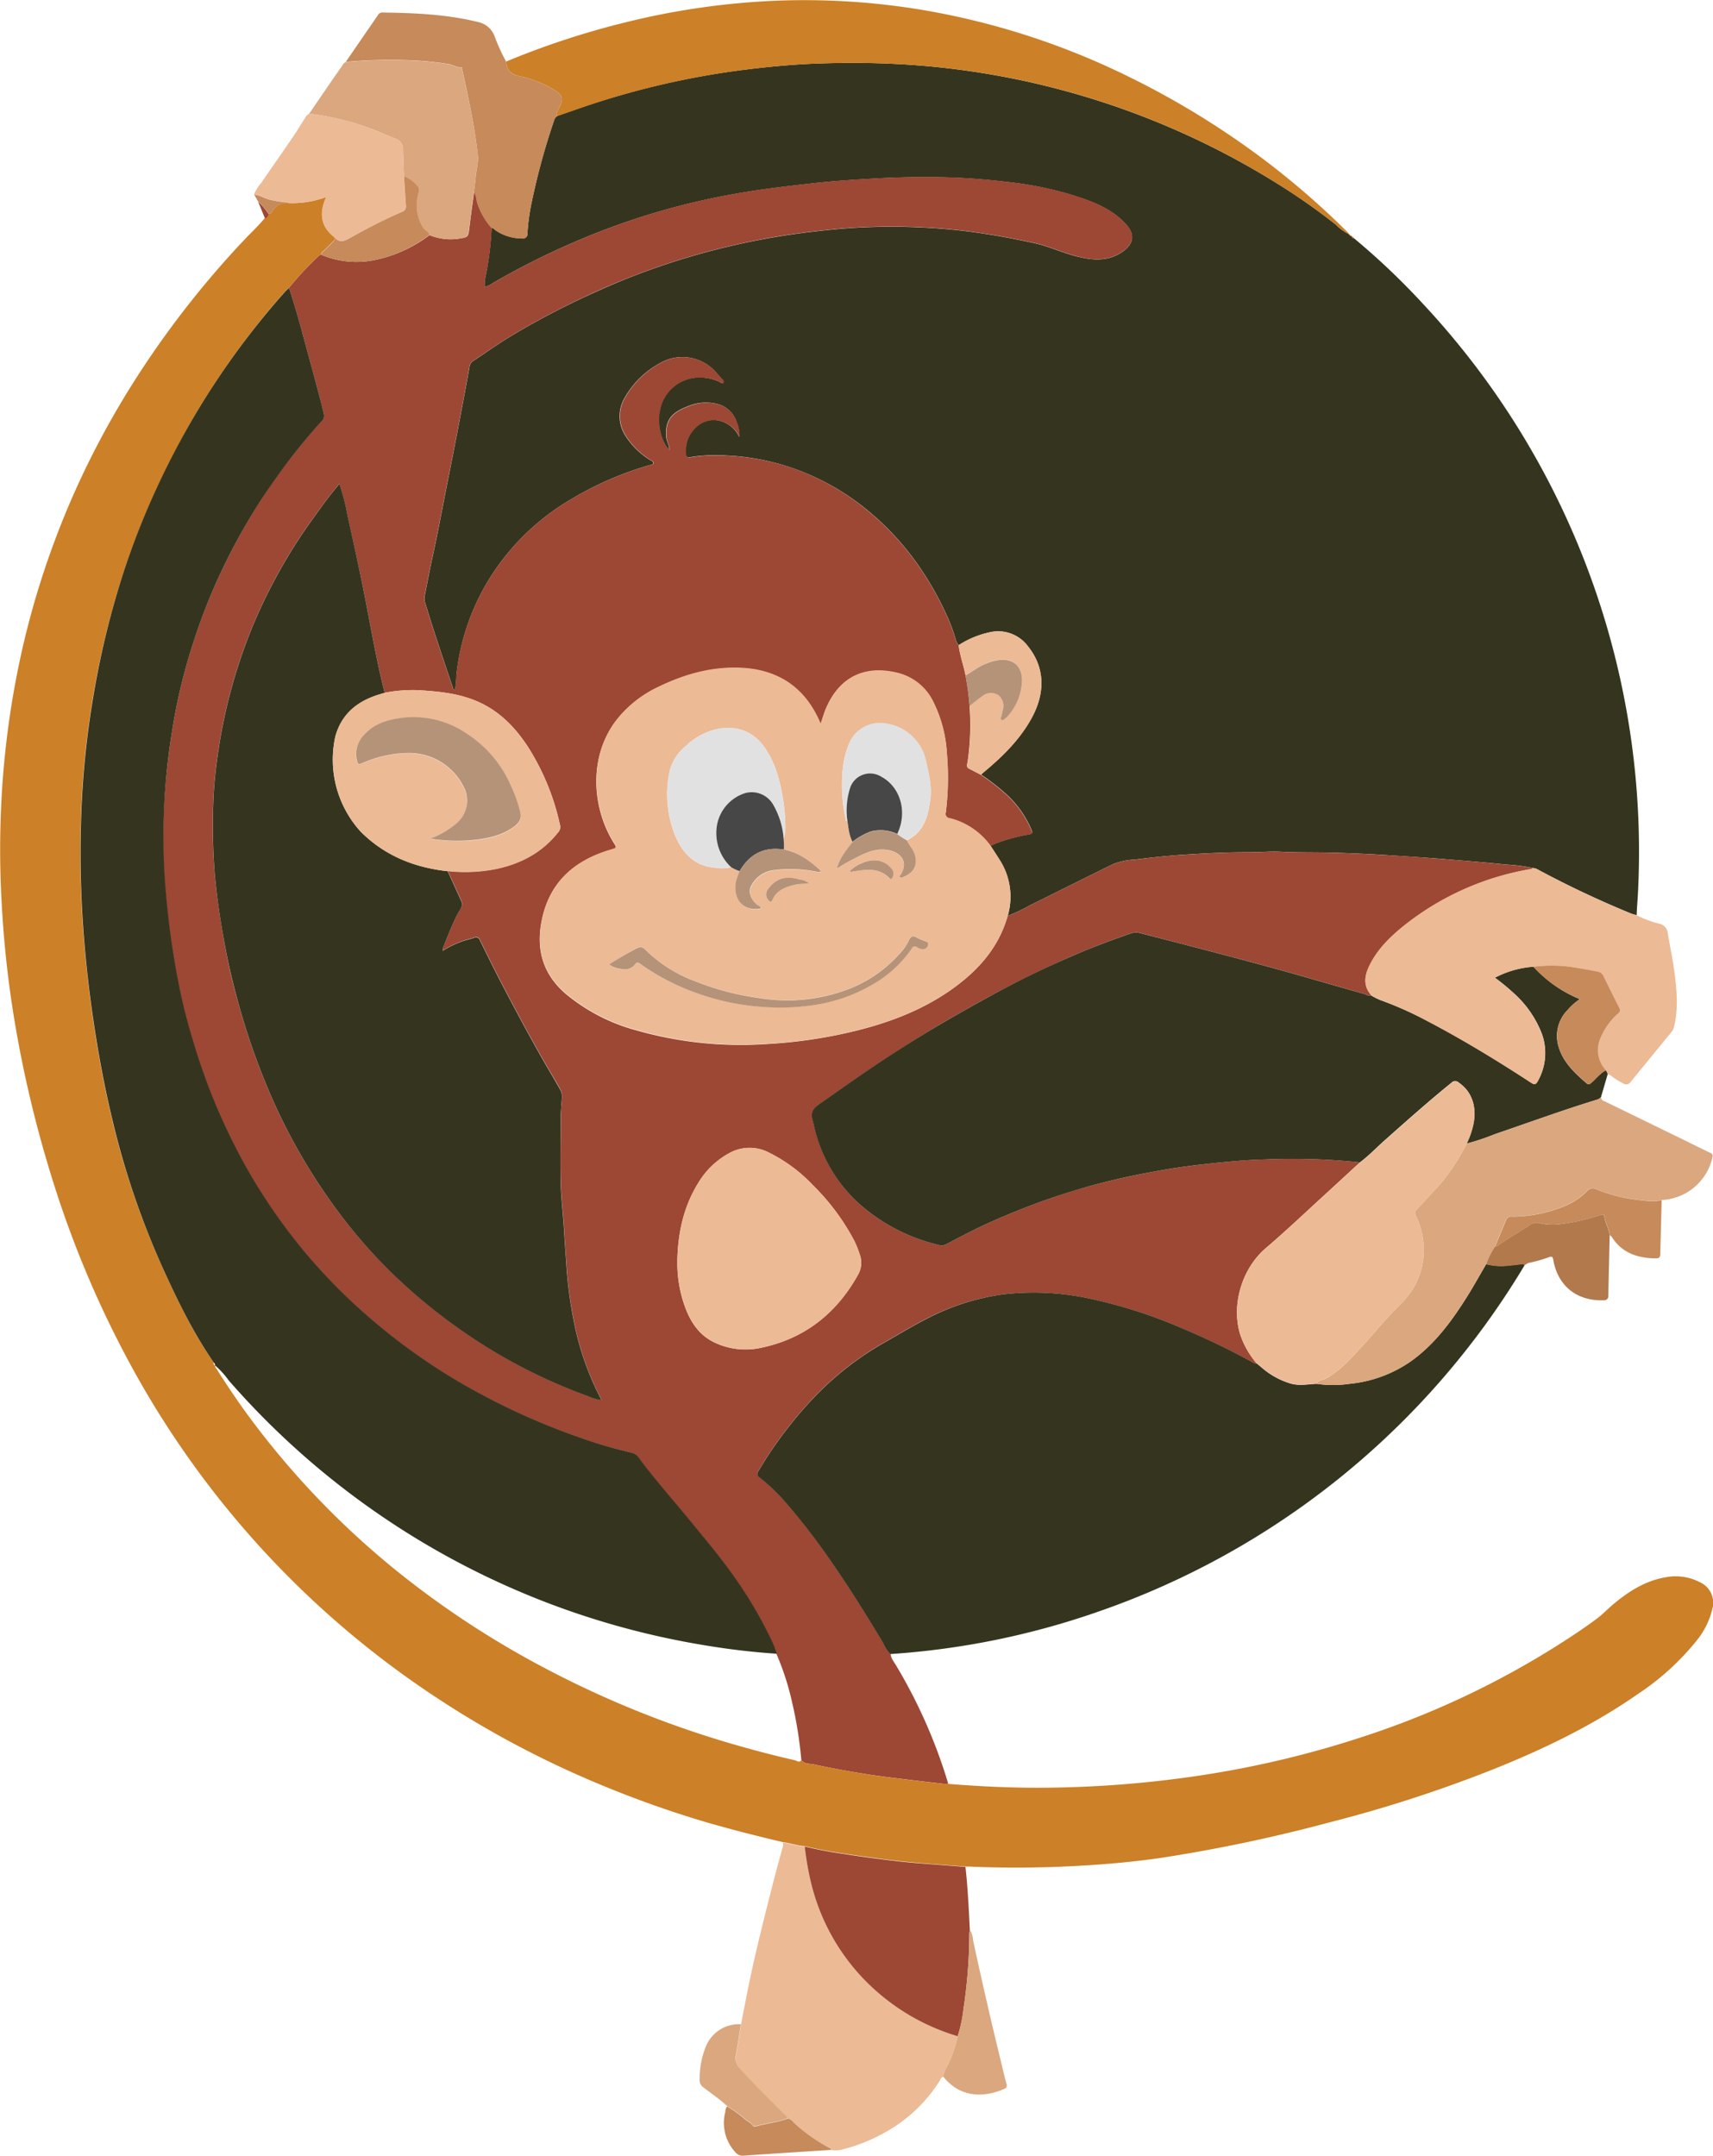 <svg id="图层_1" data-name="图层 1" xmlns="http://www.w3.org/2000/svg" viewBox="0 0 422.44 531.56"><title>LOGO_Rafiki-4</title><path d="M335,63.49a176.81,176.81,0,0,1,16.88,16,197.85,197.85,0,0,1,53.23,145.77c-0.09,1.73-.26,3.46-0.3,5.2a10.33,10.33,0,0,1-1.26-.34,243.26,243.26,0,0,1-23.06-10.87,2.59,2.59,0,0,0-1.23-.39,39.51,39.51,0,0,0-6.6-.86c-5.54-.58-11.09-1-16.65-1.46-4.92-.38-9.85-0.68-14.79-1q-5.79-.32-11.59-0.48c-4.19-.11-8.38,0-12.58-0.23-2.71-.13-5.43.14-8.14,0.13-5.15,0-10.29.25-15.43,0.58-4.17.26-8.33,0.7-12.47,1.23a16.46,16.46,0,0,0-5.24,1.08c-6.91,3.38-13.78,6.84-20.68,10.24a36.72,36.72,0,0,1-5.38,2.54,16.8,16.8,0,0,0-1.8-13.47c-0.8-1.28-1.64-2.55-2.45-3.82,0.62-.26,1.23-0.55,1.86-0.78a43.58,43.58,0,0,1,7.59-2c1.07-.18.88-0.6,0.61-1.25a25.34,25.34,0,0,0-6-8.52,58.65,58.65,0,0,0-6.4-5l0.73-.62c4.6-3.83,8.84-8,11.75-13.3,3.5-6.4,3.19-12.61-.92-17.71a9.14,9.14,0,0,0-9.24-3.48,22.74,22.74,0,0,0-7.82,3.21,2.78,2.78,0,0,1-.75-1.47,46.26,46.26,0,0,0-2.58-6.69,77.18,77.18,0,0,0-6.47-11.29,67.66,67.66,0,0,0-13.69-14.6A60,60,0,0,0,195.94,120a57.9,57.9,0,0,0-15.57-2.86,39.13,39.13,0,0,0-9,.41c-0.77.14-1.06-.15-1.07-1a8.63,8.63,0,0,1,.55-3.64c1.54-3.46,5-5.59,8.87-4a7.29,7.29,0,0,1,3.77,3.63,8.7,8.7,0,0,0-.72-3.82,6.59,6.59,0,0,0-4.18-4.15,11.42,11.42,0,0,0-7.94.5c-3.66,1.4-5.53,3.23-5.16,7.52,0.1,1.09.77,2,.75,3.14-1.93-1.75-3.05-6.16-2.39-9.5a9.89,9.89,0,0,1,10-8.35,11.34,11.34,0,0,1,4.95,1.17c0.22,0.11.58,0.48,0.82,0.06a0.65,0.65,0,0,0-.31-0.72c-0.43-.48-0.86-0.95-1.27-1.43a11,11,0,0,0-14.27-2.49,21.87,21.87,0,0,0-8.49,8.36,8.91,8.91,0,0,0,.14,9.43,19.17,19.17,0,0,0,6.11,6c0.32,0.21.85,0.33,0.76,0.81a1,1,0,0,1-.91.44A81.37,81.37,0,0,0,141.9,128,58.61,58.61,0,0,0,123,145.78a56.52,56.52,0,0,0-9.27,25.61,19.82,19.82,0,0,1-.33,3.49,0.76,0.76,0,0,1-.61-0.74c-2.33-6.91-4.67-13.82-6.79-20.8a3.39,3.39,0,0,1-.06-1.66c0.63-3.2,1.23-6.41,1.93-9.6,1.39-6.34,2.55-12.72,3.82-19.08q2.75-13.75,5.26-27.55a2.07,2.07,0,0,1,.81-1.54c3.13-2.06,6.16-4.26,9.37-6.18A195.76,195.76,0,0,1,145.46,78c5-2.31,10-4.47,15.2-6.35a179.25,179.25,0,0,1,23.41-6.78q8-1.74,16.12-2.75c5.14-.63,10.29-1.15,15.46-1.31a155.33,155.33,0,0,1,22.59.87c6.06,0.69,12,1.79,18,3.08,3.41,0.74,6.57,2.22,9.91,3.13,3.78,1,7.62,1.58,11.24-.6,2.82-1.7,4.27-4.1,1.45-7.19-3.8-4.17-9-5.87-14.09-7.44a88.63,88.63,0,0,0-15.45-3c-5.15-.61-10.31-1-15.49-1.11-6.11-.13-12.21,0-18.32.38-4.62.27-9.23,0.57-13.82,1.09-6.24.7-12.48,1.42-18.68,2.51a176.72,176.72,0,0,0-40.54,12.15,187.47,187.47,0,0,0-19.62,9.88,5.69,5.69,0,0,1-2.11,1,8.87,8.87,0,0,1,.18-2.43A79.68,79.68,0,0,0,122.42,61a1.23,1.23,0,0,1,.8.46,11.33,11.33,0,0,0,6.6,2.13,1.17,1.17,0,0,0,1.45-1.34,51.85,51.85,0,0,1,1.06-7.68,167.38,167.38,0,0,1,5.48-20,1.84,1.84,0,0,1,.91-1.21l4.06-1.4a201.91,201.91,0,0,1,40.31-9.73c6.74-.89,13.49-1.55,20.27-1.77,6.19-.2,12.39-0.19,18.59.12a196.28,196.28,0,0,1,94.59,29.73,155.17,155.17,0,0,1,14.1,9.91,12.24,12.24,0,0,0,3.24,2.36,0.19,0.19,0,0,0,.25.23l-0.06,0,0.05-.05a0.28,0.28,0,0,0,.38.3l0.08,0C334.59,63.41,334.66,63.59,335,63.49Z" transform="translate(-1.19 -4.82)" style="fill:#35351f"/><path d="M249.69,230.65a36.72,36.72,0,0,0,5.38-2.54c6.9-3.4,13.77-6.86,20.68-10.24a16.46,16.46,0,0,1,5.24-1.08c4.14-.53,8.3-1,12.47-1.23,5.13-.32,10.27-0.59,15.43-0.58,2.71,0,5.43-.26,8.14-0.13,4.19,0.2,8.39.12,12.58,0.23q5.8,0.15,11.59.48c4.93,0.27,9.86.58,14.79,1,5.55,0.42,11.11.88,16.65,1.46a39.49,39.49,0,0,1,6.6.86,1,1,0,0,1-.75.29,68.42,68.42,0,0,0-30.76,13.69c-3.56,2.82-6.8,6-8.83,10.12-1.23,2.52-1.56,5,.56,7.34a2.68,2.68,0,0,1-1.59-.39c-8.13-2.26-16.22-4.69-24.37-6.89q-15.46-4.17-31-8.12a4,4,0,0,0-2.35,0c-5,1.74-10,3.61-14.91,5.76-6.93,3.06-13.74,6.37-20.38,10-3.9,2.16-7.79,4.32-11.62,6.58Q225,262.17,217,267.53c-4.7,3.15-9.31,6.43-13.94,9.68-1.74,1.22-1.87,2.42-1.37,4.11,0.07,0.23.13,0.46,0.18,0.69a36.45,36.45,0,0,0,11.82,20.15,45.13,45.13,0,0,0,19,9.63,2.51,2.51,0,0,0,1.94-.22c2.54-1.33,5.06-2.69,7.65-3.93,4.64-2.23,9.39-4.18,14.21-6,4.22-1.59,8.51-3,12.83-4.19,5.32-1.51,10.73-2.68,16.17-3.7,4.93-.92,9.9-1.6,14.88-2.12,4.28-.44,8.57-0.84,12.87-0.93a158.24,158.24,0,0,1,23.32.72c-3,2.76-6,5.53-9,8.28-4.72,4.31-9.35,8.72-14.21,12.86-5.86,5-8.59,13.94-6.32,21.3A21.44,21.44,0,0,0,311.1,341a1,1,0,0,1-.69-0.11q-8.55-4.67-17.52-8.48a120.37,120.37,0,0,0-22.71-7.33A65.06,65.06,0,0,0,248.32,324a57.24,57.24,0,0,0-18.25,5.76c-3.84,1.94-7.51,4.18-11.25,6.31a74.79,74.79,0,0,0-15.17,11.53,90.09,90.09,0,0,0-7.4,8.27,95.18,95.18,0,0,0-8,11.59,1,1,0,0,0,.25,1.61,47.93,47.93,0,0,1,7.14,7,167.2,167.2,0,0,1,11,14.44c4.21,6.1,8.12,12.39,11.95,18.73,0.69,1.15,1.14,2.47,2.22,3.36,0.12,1.25,1,2.17,1.55,3.18a128.25,128.25,0,0,1,12.54,28.4c0,0.15.07,0.31,0.1,0.47a11.14,11.14,0,0,1-1.19,0c-3.23-.37-6.46-0.75-9.69-1.15s-6.47-.77-9.68-1.3q-6.34-1-12.64-2.35c-1-.21-2.28,0-3-1.13a101.91,101.91,0,0,0-2.29-14.25,66.06,66.06,0,0,0-3.86-11.89,27.77,27.77,0,0,0-2.09-4.95,102.06,102.06,0,0,0-8-13.46c-3.12-4.5-6.61-8.69-10.06-12.91-4.37-5.33-9-10.47-13.14-16-0.67-.89-1.17-2-2.59-2.28a114.54,114.54,0,0,1-12.61-3.7,168.1,168.1,0,0,1-24-10.47,149.88,149.88,0,0,1-32.74-23.43,135.75,135.75,0,0,1-13.72-15,141.34,141.34,0,0,1-11.46-17,153.21,153.21,0,0,1-7.87-16,156.11,156.11,0,0,1-5.65-15.86c-1.32-4.39-2.49-8.83-3.4-13.32q-1.78-8.83-2.78-17.8c-0.54-4.91-.95-9.84-1.08-14.77A159.28,159.28,0,0,1,42.42,194q0.78-7.07,2.1-14a140.83,140.83,0,0,1,4.38-16.87,145.25,145.25,0,0,1,8.23-20.23A152.36,152.36,0,0,1,65.59,128c2.3-3.55,4.77-7,7.34-10.32,2.36-3.07,4.86-6,7.43-8.9a1.89,1.89,0,0,0,.72-1.8c-0.5-1.93-.94-3.87-1.46-5.79-1.32-4.92-2.68-9.84-4-14.76-1-3.58-2-7.13-3.16-10.65a77.94,77.94,0,0,1,7.49-8,1.18,1.18,0,0,1,.44-0.15A22.41,22.41,0,0,0,94,68.85a33.59,33.59,0,0,0,13.11-6.06,13.69,13.69,0,0,0,7.35.86c2.1-.34,2.21-0.35,2.46-2.49,0.36-3,.79-6.06,1.2-9.08a6.71,6.71,0,0,1,.67,2.37,16.86,16.86,0,0,0,3.68,6.6,79.71,79.71,0,0,1-1.55,12.07,8.87,8.87,0,0,0-.18,2.43,5.69,5.69,0,0,0,2.11-1,187.47,187.47,0,0,1,19.62-9.88A176.72,176.72,0,0,1,183,52.49c6.2-1.09,12.44-1.81,18.68-2.51,4.59-.51,9.2-0.82,13.82-1.09,6.11-.35,12.21-0.52,18.32-0.38,5.18,0.11,10.34.5,15.49,1.11a88.63,88.63,0,0,1,15.45,3c5.14,1.57,10.29,3.27,14.09,7.44,2.82,3.09,1.37,5.49-1.45,7.19-3.62,2.18-7.45,1.64-11.24.6-3.34-.91-6.5-2.39-9.91-3.13-6-1.29-11.93-2.38-18-3.08a155.33,155.33,0,0,0-22.59-.87c-5.17.16-10.32,0.68-15.46,1.31q-8.13,1-16.12,2.75a179.25,179.25,0,0,0-23.41,6.78c-5.16,1.89-10.21,4-15.2,6.35a195.76,195.76,0,0,0-18.37,9.76c-3.21,1.92-6.25,4.12-9.37,6.18a2.07,2.07,0,0,0-.81,1.54q-2.5,13.8-5.26,27.55c-1.27,6.36-2.43,12.74-3.82,19.08-0.7,3.19-1.3,6.4-1.93,9.6a3.39,3.39,0,0,0,.06,1.66c2.12,7,4.46,13.89,6.79,20.8a0.76,0.76,0,0,0,.61.74,19.82,19.82,0,0,0,.33-3.49A56.52,56.52,0,0,1,123,145.78,58.61,58.61,0,0,1,141.9,128a81.37,81.37,0,0,1,19.56-8.5,1,1,0,0,0,.91-0.44c0.09-.47-0.44-0.6-0.76-0.81a19.17,19.17,0,0,1-6.11-6,8.91,8.91,0,0,1-.14-9.43,21.87,21.87,0,0,1,8.49-8.36A11,11,0,0,1,178.12,97c0.42,0.48.85,1,1.27,1.43a0.65,0.65,0,0,1,.31.72c-0.25.42-.6,0-0.82-0.06a11.34,11.34,0,0,0-4.95-1.17,9.89,9.89,0,0,0-10,8.35c-0.66,3.34.47,7.75,2.39,9.5,0-1.14-.66-2.05-0.75-3.14-0.38-4.29,1.5-6.12,5.16-7.52a11.42,11.42,0,0,1,7.94-.5,6.59,6.59,0,0,1,4.18,4.15,8.7,8.7,0,0,1,.72,3.82,7.29,7.29,0,0,0-3.77-3.63c-3.89-1.57-7.33.56-8.87,4a8.63,8.63,0,0,0-.55,3.64c0,0.81.3,1.1,1.07,1a39.13,39.13,0,0,1,9-.41A57.9,57.9,0,0,1,195.94,120a60,60,0,0,1,18.17,9.87,67.66,67.66,0,0,1,13.69,14.6,77.18,77.18,0,0,1,6.47,11.29,46.26,46.26,0,0,1,2.58,6.69,2.78,2.78,0,0,0,.75,1.47c0.31,2.53,1.21,4.92,1.69,7.4s0.81,5,1,7.5c0.05,1,.12,2,0.15,3a62.82,62.82,0,0,1-.64,10.87c-0.09.56-.42,1.28,0.41,1.69s1.92,1,2.87,1.47a58.65,58.65,0,0,1,6.4,5,25.34,25.34,0,0,1,6,8.52c0.26,0.65.45,1.07-.61,1.25a43.58,43.58,0,0,0-7.59,2c-0.63.23-1.24,0.52-1.86,0.78a17.71,17.71,0,0,0-10-6.76,1.08,1.08,0,0,1-1-1.43,69.24,69.24,0,0,0,.27-14.59,32.68,32.68,0,0,0-3.44-12.87,13.35,13.35,0,0,0-8.94-7c-8-1.88-14.06,1.09-17.35,8.58-0.55,1.25-.91,2.58-1.37,3.9a1.06,1.06,0,0,1-.18-0.21c-3.76-8.79-10.57-13.18-20-13.48-7.13-.23-13.82,1.74-20.17,4.85a28.53,28.53,0,0,0-9.66,7.55c-7.21,8.8-6.62,21.55-1.18,30.47,0.95,1.55,1,1.47-.73,2-8.53,2.52-14.61,7.55-16.71,16.56-1.72,7.37-.2,13.76,5.69,18.86a45.78,45.78,0,0,0,17.32,9,94,94,0,0,0,32.35,3.42,119.75,119.75,0,0,0,20.83-3c8.73-2.06,17.06-5.12,24.48-10.3C242.25,244.3,247.44,238.59,249.69,230.65ZM96,175.65a1.12,1.12,0,0,0,0-.24c-1.86-7.38-3.17-14.86-4.62-22.33C90,146,88.43,138.9,86.86,131.82a52.71,52.71,0,0,0-2-7.74,1,1,0,0,0-.28.39c-2.61,3.07-4.91,6.36-7.26,9.64a127.73,127.73,0,0,0-8.59,14,124.24,124.24,0,0,0-8.72,20.54,130.33,130.33,0,0,0-5.16,22.44,107.64,107.64,0,0,0-1.05,10.81,151.28,151.28,0,0,0,.34,18.56c0.49,5.56,1.37,11.06,2.33,16.54,0.88,5,2,9.9,3.39,14.78a171.08,171.08,0,0,0,8,22.9,144.42,144.42,0,0,0,14.61,26A130,130,0,0,0,96.9,317.78a135.24,135.24,0,0,0,17,14.29A133.13,133.13,0,0,0,146.06,349a13.26,13.26,0,0,0,3.47,1.05c-0.17-.38-0.27-0.64-0.4-0.88a70.89,70.89,0,0,1-6.06-16.93A107.34,107.34,0,0,1,140.85,316c-0.18-2.51-.37-5-0.51-7.52-0.22-4-.74-7.94-0.85-11.92-0.15-5.64,0-11.28,0-16.92,0-.8.1-1.59,0.15-2.38,0.07-1.25.42-2.58-.23-3.77-1.08-2-2.24-3.86-3.36-5.79-3.87-6.69-7.52-13.51-11.1-20.37-1.85-3.54-3.61-7.13-5.38-10.72a1,1,0,0,0-1.29-.68c-1.16.43-2.38,0.62-3.54,1.1a22.87,22.87,0,0,0-4.35,2.18,4.64,4.64,0,0,1,.12-0.84c1.13-2.8,2.2-5.63,3.59-8.33,0.48-.92,1.44-1.83.89-3.07-1.1-2.48-2.24-4.94-3.36-7.41a39.35,39.35,0,0,0,11.92-.51c6.14-1.29,11.39-4.07,15.33-9.08a1.85,1.85,0,0,0,.41-1.74A58.81,58.81,0,0,0,131.4,189c-3.1-4.76-6.95-8.76-12.25-11.12-4.75-2.12-9.84-2.59-14.95-2.89A35.75,35.75,0,0,0,96,175.65Zm72.23,140.19a31.69,31.69,0,0,0,1.27,9.35c1.31,4.35,3.31,8.31,7.57,10.49a17.8,17.8,0,0,0,12,1.42c10.68-2.29,18.46-8.55,23.73-18a5.94,5.94,0,0,0,.39-5,24.32,24.32,0,0,0-1.39-3.44A55.57,55.57,0,0,0,201.61,297a38.27,38.27,0,0,0-10.82-8,10.28,10.28,0,0,0-9.76.16,20.08,20.08,0,0,0-7.61,7.29C169.73,302.36,168.34,308.93,168.22,315.84Z" transform="translate(-1.19 -4.82)" style="fill:#9d4735"/><path d="M198.84,438.74c0.69,1.15,2,.92,3,1.13q6.29,1.31,12.64,2.35c3.21,0.53,6.45.89,9.68,1.3s6.46,0.78,9.69,1.15a11.14,11.14,0,0,0,1.19,0c8.53,0.69,17.08,1.06,25.64.92a269.9,269.9,0,0,0,34.75-2.74,245.8,245.8,0,0,0,42.94-10.16,213.85,213.85,0,0,0,47-22.23c3.27-2.08,6.51-4.21,9.61-6.53,1.63-1.21,3-2.74,4.6-4,3.68-3,7.64-5.41,12.4-6.21a12.93,12.93,0,0,1,8.39,1.21,5.52,5.52,0,0,1,3.13,6.45,19.38,19.38,0,0,1-4,8.07,63.09,63.09,0,0,1-14.22,12.94c-11,7.69-22.92,13.47-35.29,18.46a330.19,330.19,0,0,1-40.87,13.29,389,389,0,0,1-41.22,8.71c-6.76,1-13.56,1.62-20.39,2a270.92,270.92,0,0,1-27.46.2c-0.24,0-.48,0-0.72,0-4.24-.32-8.48-0.61-12.71-1-2.45-.21-4.9-0.49-7.34-0.8-3.23-.42-6.45-0.85-9.66-1.36a100.89,100.89,0,0,1-9.93-1.87c-1.87-.1-3.63-0.76-5.47-1-6.14-1.45-12.26-3-18.32-4.74A260.07,260.07,0,0,1,140.46,441a240.29,240.29,0,0,1-35.68-20.33A228.9,228.9,0,0,1,34.19,342.8,252.48,252.48,0,0,1,14.6,297.18a292.32,292.32,0,0,1-9.95-41.41,261.18,261.18,0,0,1-3-27.5,232.59,232.59,0,0,1-.11-26A220.84,220.84,0,0,1,6.86,164.1a210.23,210.23,0,0,1,13.53-39.73,213.92,213.92,0,0,1,15-27.28A232,232,0,0,1,61.5,63.88c1.67-1.77,3.47-3.41,5-5.31a1,1,0,0,0,.92-1A1.08,1.08,0,0,0,68.3,57a4.08,4.08,0,0,1,4.2-2.11,23.82,23.82,0,0,0,9.16-1.51c-1.85,4.05-1.37,7.36,2.1,10a1.15,1.15,0,0,1-.45,1c-0.81.79-1.59,1.61-2.43,2.37a1,1,0,0,0-.48.86,1.18,1.18,0,0,0-.44.15,77.9,77.9,0,0,0-7.49,8,11.55,11.55,0,0,0-.88.81A195.86,195.86,0,0,0,39.71,125.5,188,188,0,0,0,32,144.87a212.52,212.52,0,0,0-7.88,31.79,219.63,219.63,0,0,0-2.94,28.67,258.81,258.81,0,0,0,.32,26q0.78,11.83,2.44,23.56c1.27,8.89,2.88,17.72,5,26.44A202.33,202.33,0,0,0,41,316.78c3.74,8.3,7.7,16.49,12.9,24a0.54,0.54,0,0,0,.34.74l0,0a1,1,0,0,0,.31.76c2.65,4.19,5.41,8.3,8.37,12.28a207,207,0,0,0,35.37,37A225.16,225.16,0,0,0,131.61,414a246.23,246.23,0,0,0,51.17,21.11q7.19,2.08,14.49,3.74C197.72,439,198.38,439.56,198.84,438.74Z" transform="translate(-1.19 -4.82)" style="fill:#cc8027"/><path d="M220.81,412.65c-1.09-.89-1.53-2.22-2.22-3.36-3.83-6.34-7.74-12.63-11.95-18.73a167.2,167.2,0,0,0-11-14.44,47.93,47.93,0,0,0-7.14-7,1,1,0,0,1-.25-1.61,95.18,95.18,0,0,1,8-11.59,90.09,90.09,0,0,1,7.4-8.27,74.79,74.79,0,0,1,15.17-11.53c3.74-2.12,7.41-4.37,11.25-6.31A57.24,57.24,0,0,1,248.32,324a65.06,65.06,0,0,1,21.86,1.07,120.37,120.37,0,0,1,22.71,7.33q9,3.8,17.52,8.48a1,1,0,0,0,.69.11l1.28,1.07a19.14,19.14,0,0,0,7.15,3.92c2.14,0.6,4.26.14,6.39,0.05a28.19,28.19,0,0,0,8,0,31.83,31.83,0,0,0,15.33-5.65c5.75-4.14,9.87-9.73,13.59-15.63,1.7-2.69,3.24-5.49,4.85-8.24a15,15,0,0,0,5,.39c1.31-.14,2.62-0.25,3.92-0.44,0.41-.06.48,0.09,0.51,0.41a198,198,0,0,1-105.53,85.48A193.84,193.84,0,0,1,220.81,412.65Z" transform="translate(-1.19 -4.82)" style="fill:#35351f"/><path d="M336.55,291.42a158.24,158.24,0,0,0-23.32-.72c-4.29.09-8.59,0.49-12.87,0.93-5,.51-9.95,1.19-14.88,2.12-5.44,1-10.85,2.19-16.17,3.7-4.32,1.23-8.61,2.6-12.83,4.19-4.82,1.82-9.57,3.77-14.21,6-2.58,1.24-5.11,2.6-7.65,3.93a2.51,2.51,0,0,1-1.94.22,45.13,45.13,0,0,1-19-9.63A36.45,36.45,0,0,1,201.83,282c-0.05-.23-0.11-0.47-0.18-0.69-0.5-1.69-.37-2.89,1.37-4.11,4.63-3.24,9.24-6.53,13.94-9.68q8-5.36,16.27-10.24c3.84-2.26,7.73-4.43,11.62-6.58,6.64-3.67,13.45-7,20.38-10,4.87-2.15,9.87-4,14.91-5.76a4,4,0,0,1,2.35,0q15.52,3.94,31,8.12c8.15,2.2,16.24,4.63,24.37,6.89a2.68,2.68,0,0,0,1.59.39,18,18,0,0,0,2.11,1.06A88.85,88.85,0,0,1,353,256.46c8.86,4.63,17.38,9.83,25.75,15.29,0.84,0.55,1.23.5,1.7-.41a14,14,0,0,0,1-11.57,25.91,25.91,0,0,0-6.88-10,55.76,55.76,0,0,0-4.72-3.89,24.06,24.06,0,0,1,9.51-2.71,31.26,31.26,0,0,0,11.44,8,15.08,15.08,0,0,0-3.07,2.73,9.08,9.08,0,0,0-2.25,8.76c1.09,4,4,6.71,7,9.29,0.49,0.42.82,0.15,1.22-.21,1.15-1,2.08-2.29,3.49-3a1.36,1.36,0,0,1,.45,1L396,275.35a2.13,2.13,0,0,1-1,.62c-8.49,2.6-16.83,5.65-25.22,8.52a59.22,59.22,0,0,1-6.89,2.3,20.8,20.8,0,0,0,1.63-4.74c0.92-4.4-.41-8.16-3.59-10.3a1.23,1.23,0,0,0-1.76,0c-5.78,4.68-11.32,9.63-16.88,14.56C340.38,288.05,338.6,289.89,336.55,291.42Z" transform="translate(-1.19 -4.82)" style="fill:#35351f"/><path d="M333.89,62.59a12.22,12.22,0,0,1-3.24-2.36,155.17,155.17,0,0,0-14.1-9.91A195.4,195.4,0,0,0,222,20.59c-6.2-.31-12.4-0.32-18.59-0.12-6.78.22-13.53,0.88-20.27,1.77A201.91,201.91,0,0,0,142.79,32l-4.06,1.4a0.78,0.78,0,0,1-.12-1.14c0.21-.42.47-0.82,0.67-1.25,0.9-1.95.61-2.75-1.2-3.87a15,15,0,0,0-2.55-1.43,28.33,28.33,0,0,0-5.25-1.9c-3-.52-4.07-1.39-4.27-3.81a201.06,201.06,0,0,1,29.09-9.58A185.6,185.6,0,0,1,192.48,5a176.83,176.83,0,0,1,35.7,2.19,184.55,184.55,0,0,1,50.9,16.32,207,207,0,0,1,34.25,21,201.07,201.07,0,0,1,20.48,17.86A0.57,0.57,0,0,1,333.89,62.59Z" transform="translate(-1.19 -4.82)" style="fill:#cc8027"/><path d="M379.34,243.2a24.06,24.06,0,0,0-9.51,2.71,55.76,55.76,0,0,1,4.72,3.89,25.91,25.91,0,0,1,6.88,10,14,14,0,0,1-1,11.57c-0.48.91-.86,1-1.7,0.41-8.37-5.46-16.89-10.66-25.75-15.29a88.85,88.85,0,0,0-11.46-5.15,18,18,0,0,1-2.11-1.06c-2.12-2.3-1.79-4.82-.56-7.34,2-4.15,5.27-7.3,8.83-10.12a68.42,68.42,0,0,1,30.76-13.69,1,1,0,0,0,.75-0.29,2.59,2.59,0,0,1,1.23.39,243.26,243.26,0,0,0,23.06,10.87,10.33,10.33,0,0,0,1.26.34,25.2,25.2,0,0,0,5.57,2.12,2.7,2.7,0,0,1,2.2,2.53c0.47,3,1.16,6,1.56,9.06,0.61,4.63,1.09,9.27-.07,13.9a2.88,2.88,0,0,1-.56,1.17q-5.08,6.2-10.15,12.4a1.22,1.22,0,0,1-1.67.4,16.22,16.22,0,0,1-2.95-1.82,1.7,1.7,0,0,0-1.06-.46,1.36,1.36,0,0,0-.45-1,7.22,7.22,0,0,1-1.51-7.55,16.43,16.43,0,0,1,4.53-6.48,0.92,0.92,0,0,0,.32-1.23c-1.33-2.63-2.65-5.27-3.93-7.92a2,2,0,0,0-1.55-1.16c-1.6-.33-3.2-0.61-4.81-0.87A35.32,35.32,0,0,0,379.34,243.2Z" transform="translate(-1.19 -4.82)" style="fill:#ecba95"/><path d="M194.17,459.11c1.84,0.25,3.6.9,5.47,1a72.61,72.61,0,0,0,1.24,7.54,51.82,51.82,0,0,0,11.78,23.48,53.13,53.13,0,0,0,24.7,15.76,28.7,28.7,0,0,1-2.51,7.32,8.6,8.6,0,0,0-1.07,2.69,1.23,1.23,0,0,0-.77.84,37.23,37.23,0,0,1-14.9,13.57,42.18,42.18,0,0,1-9.13,3.49,6.76,6.76,0,0,1-2.82.14,0.66,0.66,0,0,0-.12-0.32,43.28,43.28,0,0,1-8.64-6c-0.61-.5-1-1.38-2-1.35a1.66,1.66,0,0,0-.74-1c-3.43-3.46-6.95-6.84-10.21-10.47-1-1.14-2.14-2.22-1.79-4,0.49-2.57.85-5.17,1.26-7.75,0.63-3.24,1.24-6.48,1.9-9.71,1.28-6.24,2.78-12.43,4.33-18.61,1.32-5.26,2.65-10.51,4.14-15.71A1.12,1.12,0,0,0,194.17,459.11Z" transform="translate(-1.19 -4.82)" style="fill:#ecba95"/><path d="M362.89,286.8a59.22,59.22,0,0,0,6.89-2.3c8.4-2.87,16.74-5.92,25.22-8.52a2.13,2.13,0,0,0,1-.62,1.12,1.12,0,0,0,.89,1l18.47,9,7.49,3.68a0.84,0.84,0,0,1,.66,1.06,13.48,13.48,0,0,1-12.57,10.61c-2.18.56-4.36,0.1-6.52-.14a38.42,38.42,0,0,1-9.65-2.55,1.74,1.74,0,0,0-2.16.43,17.16,17.16,0,0,1-6.72,4.16,33.82,33.82,0,0,1-11.77,2.17,1.33,1.33,0,0,0-1.44.63c-1,2.26-1.9,4.53-2.84,6.79a19.65,19.65,0,0,0-2.15,4.32c-1.61,2.75-3.15,5.55-4.85,8.24-3.72,5.9-7.84,11.49-13.59,15.63a31.83,31.83,0,0,1-15.33,5.65,28.19,28.19,0,0,1-8,0,1.27,1.27,0,0,1,1-.87,8,8,0,0,0,2.65-1.31c3.31-2.23,5.84-5.29,8.53-8.18,1.84-2,3.53-4.08,5.36-6.06,1.56-1.69,3.27-3.23,4.71-5A17.86,17.86,0,0,0,352.3,313a19.28,19.28,0,0,0-1.94-8.4,1.16,1.16,0,0,1,.1-1.43c1-1.05,1.95-2.09,2.91-3.15,1.44-1.59,3-3.09,4.25-4.81A49.22,49.22,0,0,0,362.89,286.8Z" transform="translate(-1.19 -4.82)" style="fill:#daa77f"/><path d="M237.36,506.89a53.13,53.13,0,0,1-24.7-15.76,51.82,51.82,0,0,1-11.78-23.48,72.61,72.61,0,0,1-1.24-7.54,100.79,100.79,0,0,0,9.93,1.87c3.21,0.52,6.44.95,9.66,1.36,2.44,0.31,4.89.59,7.34,0.8,4.23,0.36,8.47.65,12.71,1,0.58,5.15.81,10.33,1.08,15.51a5.77,5.77,0,0,0-.13.82,126.8,126.8,0,0,1-1.44,18.7A34.15,34.15,0,0,1,237.36,506.89Z" transform="translate(-1.19 -4.82)" style="fill:#9d4735"/><path d="M126,20c0.21,2.42,1.24,3.3,4.27,3.81a28.33,28.33,0,0,1,5.25,1.9,15,15,0,0,1,2.55,1.43c1.81,1.12,2.1,1.93,1.2,3.87-0.2.43-.46,0.83-0.67,1.25a0.78,0.78,0,0,0,.12,1.14,1.84,1.84,0,0,0-.91,1.21,167.38,167.38,0,0,0-5.48,20,51.85,51.85,0,0,0-1.06,7.68,1.17,1.17,0,0,1-1.45,1.34,11.33,11.33,0,0,1-6.6-2.13,1.23,1.23,0,0,0-.8-0.46,16.86,16.86,0,0,1-3.68-6.59,6.71,6.71,0,0,0-.67-2.37c0.14-1.18.33-2.36,0.42-3.54,0.14-1.82.73-3.61,0.53-5.45-0.38-3.43-.91-6.84-1.56-10.22C116.75,29.25,116,25.65,115.2,22c-0.06-.28,0-0.66-0.4-0.63-1.13.09-2-.62-3.11-0.78a78,78,0,0,0-9.11-.9,122.9,122.9,0,0,0-16.12.39L94.38,8.56a1.19,1.19,0,0,1,1.06-.65c8,0.1,15.87.43,23.65,2.34a5.59,5.59,0,0,1,4.11,3.62A45.53,45.53,0,0,0,126,20Z" transform="translate(-1.19 -4.82)" style="fill:#c68a5b"/><path d="M86.46,20.12a122.9,122.9,0,0,1,16.12-.39,78,78,0,0,1,9.11.9c1.07,0.16,2,.87,3.11.78,0.36,0,.34.35,0.4,0.63,0.75,3.61,1.55,7.22,2.26,10.84,0.66,3.38,1.19,6.79,1.56,10.22,0.2,1.84-.39,3.63-0.53,5.45-0.09,1.18-.28,2.36-0.42,3.54-0.4,3-.83,6.05-1.2,9.08-0.26,2.14-.36,2.15-2.46,2.49a13.69,13.69,0,0,1-7.35-.86c-0.2-.84-1.07-1.1-1.51-1.75a10.23,10.23,0,0,1-1.51-7.15c0.11-1,.82-2.34.17-3.1a8,8,0,0,0-3.42-2.55c-0.08-2.22-.19-4.43-0.23-6.65a2.52,2.52,0,0,0-1.75-2.54c-4.14-1.71-8.23-3.54-12.63-4.52a52.44,52.44,0,0,0-8.76-1.67q2.85-4.16,5.7-8.33c0.81-1.18,1.64-2.33,2.46-3.5A1.74,1.74,0,0,1,86.46,20.12Z" transform="translate(-1.19 -4.82)" style="fill:#daa77f"/><path d="M77.43,32.86a52.44,52.44,0,0,1,8.76,1.67c4.4,1,8.49,2.81,12.63,4.52a2.52,2.52,0,0,1,1.75,2.54c0,2.22.15,4.43,0.23,6.65,0.15,2.37.29,4.75,0.46,7.12a1.43,1.43,0,0,1-.93,1.68c-4.45,1.93-8.74,4.18-13,6.53-1.38.76-2.46,1.17-3.6-.18-3.47-2.61-3.95-5.92-2.1-10a23.82,23.82,0,0,1-9.16,1.51,2,2,0,0,0-.54-0.2,27,27,0,0,1-4.1-.64c-1.38-.3-2.55-1.17-4-1.29a10,10,0,0,1,1.8-2.87c2.72-4,5.57-8,8.26-12,0.9-1.35,1.72-2.77,2.63-4.13A2,2,0,0,1,77.43,32.86Z" transform="translate(-1.19 -4.82)" style="fill:#ecba95"/><path d="M367.68,316.55a19.64,19.64,0,0,1,2.15-4.32,2.18,2.18,0,0,0,.67-0.21c2.53-1.89,5.31-3.39,7.94-5.12a2.75,2.75,0,0,1,2.32-.53,13.43,13.43,0,0,0,5.09.3,53.27,53.27,0,0,0,10-2.26c0.36-.13,1-0.26,1,0.24,0.11,1.7,1.17,3.11,1.3,4.79-0.11,4.95-.24,9.89-0.33,14.84a1,1,0,0,1-1.11,1.14c-6.63.26-11.37-3.52-12.48-10-0.12-.72-0.33-0.87-1-0.64a33.93,33.93,0,0,1-5.05,1.43,3.27,3.27,0,0,0-1.15.75c0-.32-0.1-0.47-0.51-0.41-1.3.19-2.61,0.3-3.92,0.44A15,15,0,0,1,367.68,316.55Z" transform="translate(-1.19 -4.82)" style="fill:#b2794d"/><path d="M398.19,309.44c-0.13-1.67-1.2-3.09-1.3-4.79,0-.51-0.65-0.37-1-0.24a53.27,53.27,0,0,1-10,2.26,13.43,13.43,0,0,1-5.09-.3,2.75,2.75,0,0,0-2.32.53c-2.63,1.73-5.41,3.23-7.94,5.12a2.18,2.18,0,0,1-.67.21c0.95-2.27,1.88-4.54,2.84-6.79a1.33,1.33,0,0,1,1.44-.63,33.82,33.82,0,0,0,11.77-2.17,17.16,17.16,0,0,0,6.72-4.16,1.74,1.74,0,0,1,2.16-.43,38.42,38.42,0,0,0,9.65,2.55c2.16,0.24,4.33.7,6.52,0.14q-0.16,6.34-.33,12.67c0,1.61-.13,1.72-1.7,1.67-4.29-.15-7.95-1.53-10.33-5.37A1.21,1.21,0,0,0,398.19,309.44Z" transform="translate(-1.19 -4.82)" style="fill:#c68a5b"/><path d="M237.36,506.89a34.15,34.15,0,0,0,1.43-6.74,126.8,126.8,0,0,0,1.44-18.7,5.77,5.77,0,0,1,.13-0.82,5.31,5.31,0,0,1,.79,2.56q3.13,14.55,6.65,29c0.52,2.13,1,4.27,1.58,6.38a0.94,0.94,0,0,1-.64,1.34c-4.88,2.13-10.63,2.14-14.7-2.79a2.77,2.77,0,0,0-.26-0.25,8.6,8.6,0,0,1,1.07-2.69A28.7,28.7,0,0,0,237.36,506.89Z" transform="translate(-1.19 -4.82)" style="fill:#daa77f"/><path d="M183.89,503.93c-0.41,2.59-.77,5.18-1.26,7.75-0.35,1.82.76,2.9,1.79,4,3.27,3.62,6.78,7,10.21,10.47a1.66,1.66,0,0,1,.74,1c-2.56.95-5.29,1.18-7.91,1.91a0.56,0.56,0,0,1-.63-0.23,5,5,0,0,0-1.56-1.24,33.55,33.55,0,0,0-4.78-3.51c-1.81-1.68-3.87-3.06-5.82-4.57a2.08,2.08,0,0,1-.94-1.91,21.16,21.16,0,0,1,1.66-8.49A8.82,8.82,0,0,1,183.89,503.93Z" transform="translate(-1.19 -4.82)" style="fill:#daa77f"/><path d="M180.49,524.17a33.55,33.55,0,0,1,4.78,3.51,5,5,0,0,1,1.56,1.24,0.56,0.56,0,0,0,.63.23c2.61-.73,5.35-1,7.91-1.91,1,0,1.41.85,2,1.35a43.28,43.28,0,0,0,8.64,6,0.66,0.66,0,0,1,.12.32c-7.17.47-14.33,0.92-21.5,1.42a2.3,2.3,0,0,1-2.08-.83,10.67,10.67,0,0,1-2.48-10A2.43,2.43,0,0,1,180.49,524.17Z" transform="translate(-1.19 -4.82)" style="fill:#c68a5b"/><path d="M63.89,52.81c1.41,0.12,2.58,1,4,1.29a27,27,0,0,0,4.1.64,2,2,0,0,1,.54.2A4.08,4.08,0,0,0,68.3,57a1.08,1.08,0,0,1-.87.56,17.18,17.18,0,0,0-2.6-3.14l-0.06,0v0Z" transform="translate(-1.19 -4.82)" style="fill:#c68a5b"/><path d="M64.83,54.48a17.18,17.18,0,0,1,2.6,3.14,1,1,0,0,1-.92,1Z" transform="translate(-1.19 -4.82)" style="fill:#9d4735"/><path d="M335,63.49c-0.31.09-.38-0.09-0.38-0.34A0.34,0.34,0,0,1,335,63.49Z" transform="translate(-1.19 -4.82)" style="fill:#cc8027"/><path d="M334.51,63.11a0.28,0.28,0,0,1-.38-0.3A0.33,0.33,0,0,1,334.51,63.11Z" transform="translate(-1.19 -4.82)" style="fill:#cc8027"/><path d="M334.14,62.82a0.19,0.19,0,0,1-.25-0.23A0.22,0.22,0,0,1,334.14,62.82Z" transform="translate(-1.19 -4.82)" style="fill:#cc8027"/><path d="M64.76,54.41v0Z" transform="translate(-1.19 -4.82)" style="fill:#9d4735"/><path d="M249.69,230.65c-2.25,7.94-7.43,13.65-14,18.24-7.42,5.17-15.74,8.24-24.48,10.3a119.75,119.75,0,0,1-20.83,3A94,94,0,0,1,158,258.72a45.78,45.78,0,0,1-17.32-9c-5.89-5.1-7.41-11.49-5.69-18.86,2.11-9,8.19-14,16.71-16.56,1.69-.5,1.68-0.42.73-2-5.44-8.92-6-21.67,1.18-30.47a28.53,28.53,0,0,1,9.66-7.55c6.36-3.11,13-5.08,20.17-4.85,9.42,0.3,16.23,4.69,20,13.48a1.06,1.06,0,0,0,.18.21c0.46-1.31.82-2.65,1.37-3.9,3.3-7.49,9.39-10.46,17.35-8.58a13.35,13.35,0,0,1,8.94,7,32.68,32.68,0,0,1,3.44,12.87,69.24,69.24,0,0,1-.27,14.59,1.08,1.08,0,0,0,1,1.43,17.71,17.71,0,0,1,10,6.76c0.82,1.27,1.66,2.53,2.45,3.82A16.8,16.8,0,0,1,249.69,230.65Zm-38.25-18.24c-1.49,2-3.14,3.84-3.89,6.59,1.39-.8,2.46-1.5,3.58-2.07,2.63-1.33,5.24-2.86,8.32-2.59,3.37,0.29,6,2.56,3.84,6.21-0.11.19-.4,0.37-0.17,0.61a0.56,0.56,0,0,0,.66,0c2.65-1,3.94-2.95,2.92-5.81-0.44-1.23-1.39-2.13-1.88-3.3a18.22,18.22,0,0,0,1.9-1.22c2.8-2.31,3.45-5.59,3.89-8.92s-0.43-6.5-1.13-9.67a11.82,11.82,0,0,0-10.12-9,8.22,8.22,0,0,0-8.6,4.54,21.22,21.22,0,0,0-1.78,7.07,39.05,39.05,0,0,0,.74,11.85c0,0.16-.15.68,0.39,0.4C210.44,208.86,210.54,210.73,211.43,212.41Zm-16.92,1.89a17.67,17.67,0,0,0-.06-2.6,10.77,10.77,0,0,0,.41-2.92,45.2,45.2,0,0,0-.72-7.71c-0.75-4.46-2-8.74-4.77-12.44-3.17-4.19-7.86-5.07-12.38-3.78a16.43,16.43,0,0,0-6.72,3.95,11.66,11.66,0,0,0-3.91,6,27.06,27.06,0,0,0,1.14,15.6c1.83,4.64,4.82,8,10.22,8.4a8.49,8.49,0,0,0,3.76-.16,9.53,9.53,0,0,0,2.12,1,17.07,17.07,0,0,0-.9,2.83c-0.64,4.28,1.83,7.19,6.22,6.4a1.33,1.33,0,0,0-.82-0.78c-1.75-1.42-2.42-3.3-1.62-4.81a7.2,7.2,0,0,1,5.33-3.83,33.17,33.17,0,0,1,10.91.37,1,1,0,0,0,1-.13C201,217.1,198.15,215,194.51,214.29Zm-43.13,28.3a6.19,6.19,0,0,0,2.94,1.12,3.2,3.2,0,0,0,3.43-1.13c0.48-.61.76-0.47,1.21-0.14a56.9,56.9,0,0,0,15.44,7.71A59.27,59.27,0,0,0,188.76,253a56,56,0,0,0,12.87-.38,40.29,40.29,0,0,0,14.87-5.2A29.17,29.17,0,0,0,226,238.7a0.85,0.85,0,0,1,1.36-.35,2.64,2.64,0,0,0,1.46.46,1.24,1.24,0,0,0,1.21-1c0.2-.65-0.34-0.78-0.79-1a13.19,13.19,0,0,1-2-.86c-1-.63-1.56-0.17-1.93.73a12.93,12.93,0,0,1-2.48,3.48,32.18,32.18,0,0,1-13.39,8.86,42.12,42.12,0,0,1-20.82,1.88,66.57,66.57,0,0,1-16-4.17,34.6,34.6,0,0,1-11.54-7.06c-1.69-1.67-1.72-1.72-3.85-.55C155.3,240.22,153.42,241.39,151.38,242.59Zm49.33-20a4.69,4.69,0,0,0-2.37-.93c-3.57-1.06-5.94-.11-7.76,2.38a2.15,2.15,0,0,0,.17,2.82c0.36,0.35.64,0.48,0.88-.09,1.08-2.54,3.35-3.29,5.77-3.85C198.42,222.7,199.45,222.79,200.71,222.6Zm10-3a0.85,0.85,0,0,0,.27.18c0.16,0,.31-0.06.46-0.09,3.21-.48,6.44-1.09,9,1.67,0.35,0.37.49,0.17,0.7-.14a1.86,1.86,0,0,0-.36-2.39c-1.7-2-4.44-2.45-7.31-1.13A8.8,8.8,0,0,0,210.75,219.61Z" transform="translate(-1.19 -4.82)" style="fill:#ecba95"/><path d="M243.12,195.85c-1-.49-1.91-1-2.87-1.47s-0.5-1.12-.41-1.69a62.82,62.82,0,0,0,.64-10.87c0-1-.1-2-0.15-3,1.07-.82,2.1-1.69,3.21-2.46a3.25,3.25,0,0,1,3.8-.21,3.34,3.34,0,0,1,1.17,3.64,9,9,0,0,0-.26,1.28c0,0.41-.48,1-0.08,1.19s0.81-.36,1.22-0.56a1.74,1.74,0,0,0,.41-0.43,13.69,13.69,0,0,0,3.37-7.62c0.49-3.83-1.37-6.59-5.6-6.14a14,14,0,0,0-3.43,1c-1.77.67-3.18,1.93-4.83,2.79-0.48-2.49-1.38-4.88-1.69-7.4a22.74,22.74,0,0,1,7.82-3.21,9.14,9.14,0,0,1,9.24,3.48c4.11,5.1,4.43,11.31.92,17.71-2.91,5.32-7.15,9.47-11.75,13.3Z" transform="translate(-1.19 -4.82)" style="fill:#ecba95"/><path d="M53.92,340.79c-5.2-7.52-9.16-15.71-12.9-24A202.33,202.33,0,0,1,29,281.33c-2.12-8.73-3.73-17.55-5-26.44q-1.68-11.73-2.44-23.56a258.81,258.81,0,0,1-.32-26,219.63,219.63,0,0,1,2.94-28.67A212.52,212.52,0,0,1,32,144.87a188,188,0,0,1,7.67-19.37A195.86,195.86,0,0,1,71.59,76.63a11.55,11.55,0,0,1,.88-0.81c1.16,3.52,2.19,7.08,3.16,10.65,1.33,4.92,2.69,9.84,4,14.76,0.52,1.92,1,3.86,1.46,5.79a1.89,1.89,0,0,1-.72,1.8c-2.57,2.89-5.07,5.83-7.43,8.9-2.57,3.35-5,6.78-7.34,10.32a152.36,152.36,0,0,0-8.46,14.85,145.25,145.25,0,0,0-8.23,20.23A140.83,140.83,0,0,0,44.52,180q-1.33,7-2.1,14a159.28,159.28,0,0,0-.86,21.63c0.13,4.93.54,9.86,1.08,14.77q1,9,2.78,17.8c0.9,4.49,2.07,8.93,3.4,13.32a156.11,156.11,0,0,0,5.65,15.86,153.21,153.21,0,0,0,7.87,16,141.34,141.34,0,0,0,11.46,17,135.75,135.75,0,0,0,13.72,15,149.88,149.88,0,0,0,32.74,23.43,168.1,168.1,0,0,0,24,10.47,114.54,114.54,0,0,0,12.61,3.7c1.43,0.32,1.92,1.39,2.59,2.28,4.18,5.49,8.77,10.63,13.14,16,3.46,4.22,6.95,8.41,10.06,12.91a102.06,102.06,0,0,1,8,13.46,27.79,27.79,0,0,1,2.09,4.95,180.07,180.07,0,0,1-18.2-2.16A198.17,198.17,0,0,1,57.57,345.16a20.78,20.78,0,0,0-3.33-3.66l0,0A1,1,0,0,0,53.92,340.79Z" transform="translate(-1.19 -4.82)" style="fill:#35351f"/><path d="M111.6,219.63c1.12,2.47,2.26,4.93,3.36,7.41,0.55,1.24-.41,2.15-0.89,3.07-1.39,2.7-2.46,5.52-3.59,8.33a4.64,4.64,0,0,0-.12.84,22.87,22.87,0,0,1,4.35-2.18c1.15-.48,2.38-0.67,3.54-1.1a1,1,0,0,1,1.29.68c1.77,3.59,3.53,7.17,5.38,10.72,3.58,6.86,7.23,13.67,11.1,20.37,1.12,1.93,2.28,3.84,3.36,5.79,0.65,1.19.3,2.52,0.23,3.77,0,0.79-.15,1.59-0.15,2.38,0,5.64-.12,11.28,0,16.92,0.11,4,.63,7.94.85,11.92,0.14,2.51.34,5,.51,7.52a107.34,107.34,0,0,0,2.22,16.19,70.89,70.89,0,0,0,6.06,16.93c0.13,0.24.23,0.5,0.4,0.88a13.26,13.26,0,0,1-3.47-1.05,133.13,133.13,0,0,1-32.14-16.92,135.24,135.24,0,0,1-17-14.29A130,130,0,0,1,82.49,300.7a144.42,144.42,0,0,1-14.61-26,171.08,171.08,0,0,1-8-22.9c-1.35-4.87-2.51-9.8-3.39-14.78-1-5.48-1.84-11-2.33-16.54a151.28,151.28,0,0,1-.34-18.56,107.64,107.64,0,0,1,1.05-10.81,130.33,130.33,0,0,1,5.16-22.44,124.24,124.24,0,0,1,8.72-20.54,127.73,127.73,0,0,1,8.59-14c2.34-3.27,4.64-6.57,7.26-9.64a1,1,0,0,1,.28-0.39,52.71,52.71,0,0,1,2,7.74c1.57,7.07,3.12,14.15,4.5,21.26,1.45,7.46,2.76,15,4.62,22.33a1.11,1.11,0,0,1,0,.24c-0.57.17-1.15,0.34-1.72,0.52-5.19,1.68-8.94,4.85-10.41,10.29a26.38,26.38,0,0,0,6.27,23.4C96.07,215.81,103.37,218.73,111.6,219.63Z" transform="translate(-1.19 -4.82)" style="fill:#35351f"/><path d="M362.89,286.8a49.22,49.22,0,0,1-5.27,8.44c-1.27,1.71-2.82,3.22-4.25,4.81-1,1.06-1.94,2.1-2.91,3.15a1.16,1.16,0,0,0-.1,1.43,19.28,19.28,0,0,1,1.94,8.4,17.86,17.86,0,0,1-4.1,11.54c-1.44,1.82-3.15,3.36-4.71,5-1.83,2-3.52,4.09-5.36,6.06-2.69,2.88-5.21,5.95-8.53,8.18a8,8,0,0,1-2.65,1.31,1.27,1.27,0,0,0-1,.87c-2.13.08-4.25,0.55-6.39-.05a19.14,19.14,0,0,1-7.15-3.92L311.1,341a21.45,21.45,0,0,1-4.05-7.12c-2.28-7.36.46-16.3,6.32-21.3,4.86-4.15,9.49-8.56,14.21-12.86,3-2.75,6-5.52,9-8.28,2.05-1.53,3.83-3.37,5.74-5.06,5.56-4.93,11.1-9.88,16.88-14.56a1.23,1.23,0,0,1,1.76,0c3.18,2.14,4.52,5.9,3.59,10.3A20.8,20.8,0,0,1,362.89,286.8Z" transform="translate(-1.19 -4.82)" style="fill:#ecba95"/><path d="M168.22,315.84c0.12-6.9,1.51-13.48,5.19-19.42a20.08,20.08,0,0,1,7.61-7.29,10.28,10.28,0,0,1,9.76-.16,38.27,38.27,0,0,1,10.82,8,55.57,55.57,0,0,1,10.23,13.67,24.32,24.32,0,0,1,1.39,3.44,5.94,5.94,0,0,1-.39,5c-5.27,9.48-13,15.73-23.73,18a17.8,17.8,0,0,1-12-1.42c-4.25-2.18-6.26-6.14-7.57-10.49A31.69,31.69,0,0,1,168.22,315.84Z" transform="translate(-1.19 -4.82)" style="fill:#ecba95"/><path d="M111.6,219.63c-8.23-.89-15.53-3.82-21.46-9.76a26.38,26.38,0,0,1-6.27-23.4c1.47-5.44,5.21-8.61,10.41-10.29,0.57-.18,1.14-0.35,1.72-0.52a35.75,35.75,0,0,1,8.21-.68c5.11,0.3,10.19.77,14.95,2.89,5.3,2.36,9.15,6.36,12.25,11.12a58.81,58.81,0,0,1,7.86,19.31,1.85,1.85,0,0,1-.41,1.74c-3.94,5-9.2,7.79-15.33,9.08A39.35,39.35,0,0,1,111.6,219.63Zm-4.31-8A41.37,41.37,0,0,0,118,212c3.56-.39,7-1.05,9.94-3.27,1.39-1,1.91-2,1.54-3.67a34.47,34.47,0,0,0-2.28-6.4,29,29,0,0,0-10.9-12.86,23.15,23.15,0,0,0-16.49-3.83c-3.32.5-6.47,1.49-8.81,4.11a6.71,6.71,0,0,0-1.77,6.5c0.17,0.65.32,0.88,1.13,0.52a28.93,28.93,0,0,1,11.69-2.55,15,15,0,0,1,13.86,9.24,7.41,7.41,0,0,1-1.92,7.86A21.21,21.21,0,0,1,107.29,211.59Z" transform="translate(-1.19 -4.82)" style="fill:#ecba95"/><path d="M83.75,63.4c1.14,1.35,2.23.94,3.6,0.18,4.23-2.35,8.52-4.61,13-6.53a1.43,1.43,0,0,0,.93-1.68c-0.16-2.37-.31-4.75-0.46-7.12a8,8,0,0,1,3.42,2.55c0.65,0.76-.06,2.06-0.17,3.1A10.23,10.23,0,0,0,105.56,61c0.44,0.65,1.31.91,1.51,1.75A33.6,33.6,0,0,1,94,68.85a22.41,22.41,0,0,1-13.56-1.19,1,1,0,0,1,.48-0.86c0.84-.76,1.62-1.58,2.43-2.37A1.15,1.15,0,0,0,83.75,63.4Z" transform="translate(-1.19 -4.82)" style="fill:#c68a5b"/><path d="M239.3,171.34c1.65-.85,3.06-2.12,4.83-2.79a14,14,0,0,1,3.43-1c4.23-.45,6.09,2.31,5.6,6.14a13.69,13.69,0,0,1-3.37,7.62,1.74,1.74,0,0,1-.41.43c-0.41.21-.76,0.84-1.22,0.56s0.05-.78.08-1.19a9,9,0,0,1,.26-1.28,3.34,3.34,0,0,0-1.17-3.64,3.25,3.25,0,0,0-3.8.21c-1.11.77-2.14,1.63-3.21,2.46C240.11,176.32,239.69,173.84,239.3,171.34Z" transform="translate(-1.19 -4.82)" style="fill:#b59378"/><path d="M379.34,243.2a35.32,35.32,0,0,1,10.93.31c1.61,0.26,3.21.54,4.81,0.87a2,2,0,0,1,1.55,1.16c1.28,2.66,2.6,5.29,3.93,7.92a0.92,0.92,0,0,1-.32,1.23,16.43,16.43,0,0,0-4.53,6.48,7.22,7.22,0,0,0,1.51,7.55c-1.41.72-2.34,2-3.49,3-0.4.35-.73,0.63-1.22,0.21-3-2.58-5.94-5.27-7-9.29a9.08,9.08,0,0,1,2.25-8.76,15.08,15.08,0,0,1,3.07-2.73A31.26,31.26,0,0,1,379.34,243.2Z" transform="translate(-1.19 -4.82)" style="fill:#c68a5b"/><path d="M181.48,218.63a8.49,8.49,0,0,1-3.76.16c-5.4-.36-8.39-3.76-10.22-8.4a27.06,27.06,0,0,1-1.14-15.6,11.66,11.66,0,0,1,3.91-6,16.43,16.43,0,0,1,6.72-3.95c4.52-1.29,9.21-.41,12.38,3.78,2.79,3.7,4,8,4.77,12.44a45.2,45.2,0,0,1,.72,7.71,10.76,10.76,0,0,1-.41,2.92,19.52,19.52,0,0,0-2.71-8.7,6.1,6.1,0,0,0-6.77-2.63,10.16,10.16,0,0,0-6.91,7.69A11.47,11.47,0,0,0,181.48,218.63Z" transform="translate(-1.19 -4.82)" style="fill:#e2e1e1"/><path d="M210.13,207c-0.54.28-.36-0.24-0.39-0.4a39.05,39.05,0,0,1-.74-11.85,21.22,21.22,0,0,1,1.78-7.07,8.22,8.22,0,0,1,8.6-4.54,11.82,11.82,0,0,1,10.12,9c0.7,3.17,1.56,6.37,1.13,9.67s-1.09,6.61-3.89,8.92a18.11,18.11,0,0,1-1.9,1.22,18.16,18.16,0,0,1-2.36-1.52c0.14-.33.28-0.66,0.41-1,2-5.08.08-10.75-4.35-13.12a5.19,5.19,0,0,0-7.79,3.08A18.45,18.45,0,0,0,210.13,207Z" transform="translate(-1.19 -4.82)" style="fill:#e2e1e1"/><path d="M181.48,218.63a11.47,11.47,0,0,1-3.43-10.57,10.16,10.16,0,0,1,6.91-7.69,6.1,6.1,0,0,1,6.77,2.63,19.52,19.52,0,0,1,2.71,8.7,17.74,17.74,0,0,1,.07,2.6c-4.87-.77-8.47,1.09-10.91,5.31A9.53,9.53,0,0,1,181.48,218.63Z" transform="translate(-1.19 -4.82)" style="fill:#474747"/><path d="M151.38,242.59c2-1.2,3.92-2.37,5.86-3.43,2.13-1.17,2.15-1.12,3.85.55a34.6,34.6,0,0,0,11.54,7.06,66.57,66.57,0,0,0,16,4.17,42.12,42.12,0,0,0,20.82-1.88,32.18,32.18,0,0,0,13.39-8.86,12.93,12.93,0,0,0,2.48-3.48c0.37-.9.91-1.36,1.93-0.73a13.19,13.19,0,0,0,2,.86c0.45,0.18,1,.32.79,1a1.24,1.24,0,0,1-1.21,1,2.64,2.64,0,0,1-1.46-.46,0.85,0.85,0,0,0-1.36.35,29.17,29.17,0,0,1-9.49,8.73,40.29,40.29,0,0,1-14.87,5.2,56,56,0,0,1-12.87.38,59.27,59.27,0,0,1-14.35-2.87A56.9,56.9,0,0,1,159,242.44c-0.45-.33-0.73-0.47-1.21.14a3.2,3.2,0,0,1-3.43,1.13A6.19,6.19,0,0,1,151.38,242.59Z" transform="translate(-1.19 -4.82)" style="fill:#b59378"/><path d="M210.13,207a18.45,18.45,0,0,1,.61-7.59,5.19,5.19,0,0,1,7.79-3.08c4.43,2.37,6.31,8,4.35,13.12-0.13.33-.27,0.66-0.41,1a9.69,9.69,0,0,0-6.5-.63,16.74,16.74,0,0,0-4.54,2.55C210.54,210.73,210.44,208.86,210.13,207Z" transform="translate(-1.19 -4.82)" style="fill:#474747"/><path d="M183.6,219.6c2.45-4.22,6-6.08,10.91-5.31,3.64,0.74,6.5,2.8,9.16,5.34a1,1,0,0,1-1,.13,33.17,33.17,0,0,0-10.91-.37,7.2,7.2,0,0,0-5.33,3.83c-0.8,1.52-.13,3.39,1.62,4.81a1.33,1.33,0,0,1,.82.78c-4.39.8-6.85-2.12-6.22-6.4A17.07,17.07,0,0,1,183.6,219.6Z" transform="translate(-1.19 -4.82)" style="fill:#b59378"/><path d="M211.43,212.41a16.74,16.74,0,0,1,4.54-2.55,9.69,9.69,0,0,1,6.5.63,18.16,18.16,0,0,0,2.36,1.52c0.5,1.18,1.44,2.07,1.88,3.31,1,2.86-.27,4.81-2.92,5.81a0.56,0.56,0,0,1-.66,0c-0.23-.24.05-0.42,0.17-0.61,2.2-3.64-.47-5.91-3.84-6.21-3.09-.27-5.7,1.26-8.32,2.59-1.13.57-2.2,1.26-3.58,2.07C208.3,216.25,209.95,214.37,211.43,212.41Z" transform="translate(-1.19 -4.82)" style="fill:#b59378"/><path d="M200.71,222.6c-1.26.19-2.29,0.1-3.3,0.33-2.42.56-4.69,1.31-5.77,3.85-0.24.57-.52,0.44-0.88,0.09a2.15,2.15,0,0,1-.17-2.82c1.82-2.49,4.19-3.45,7.76-2.38A4.69,4.69,0,0,1,200.71,222.6Z" transform="translate(-1.19 -4.82)" style="fill:#b59378"/><path d="M210.75,219.61a8.8,8.8,0,0,1,2.81-1.9c2.87-1.31,5.61-.9,7.31,1.13a1.86,1.86,0,0,1,.36,2.39c-0.2.32-.35,0.51-0.7,0.14-2.6-2.76-5.84-2.15-9-1.67-0.15,0-.31.08-0.46,0.09A0.85,0.85,0,0,1,210.75,219.61Z" transform="translate(-1.19 -4.82)" style="fill:#b59378"/><path d="M107.29,211.59a21.21,21.21,0,0,0,6.74-4,7.41,7.41,0,0,0,1.92-7.86,15,15,0,0,0-13.86-9.24,28.93,28.93,0,0,0-11.69,2.55c-0.81.36-1,.13-1.13-0.52A6.71,6.71,0,0,1,91,186c2.34-2.63,5.48-3.62,8.81-4.11a23.15,23.15,0,0,1,16.49,3.83,29,29,0,0,1,10.9,12.86,34.47,34.47,0,0,1,2.28,6.4c0.37,1.67-.16,2.63-1.54,3.67-3,2.21-6.38,2.88-9.94,3.27A41.37,41.37,0,0,1,107.29,211.59Z" transform="translate(-1.19 -4.82)" style="fill:#b59378"/></svg>